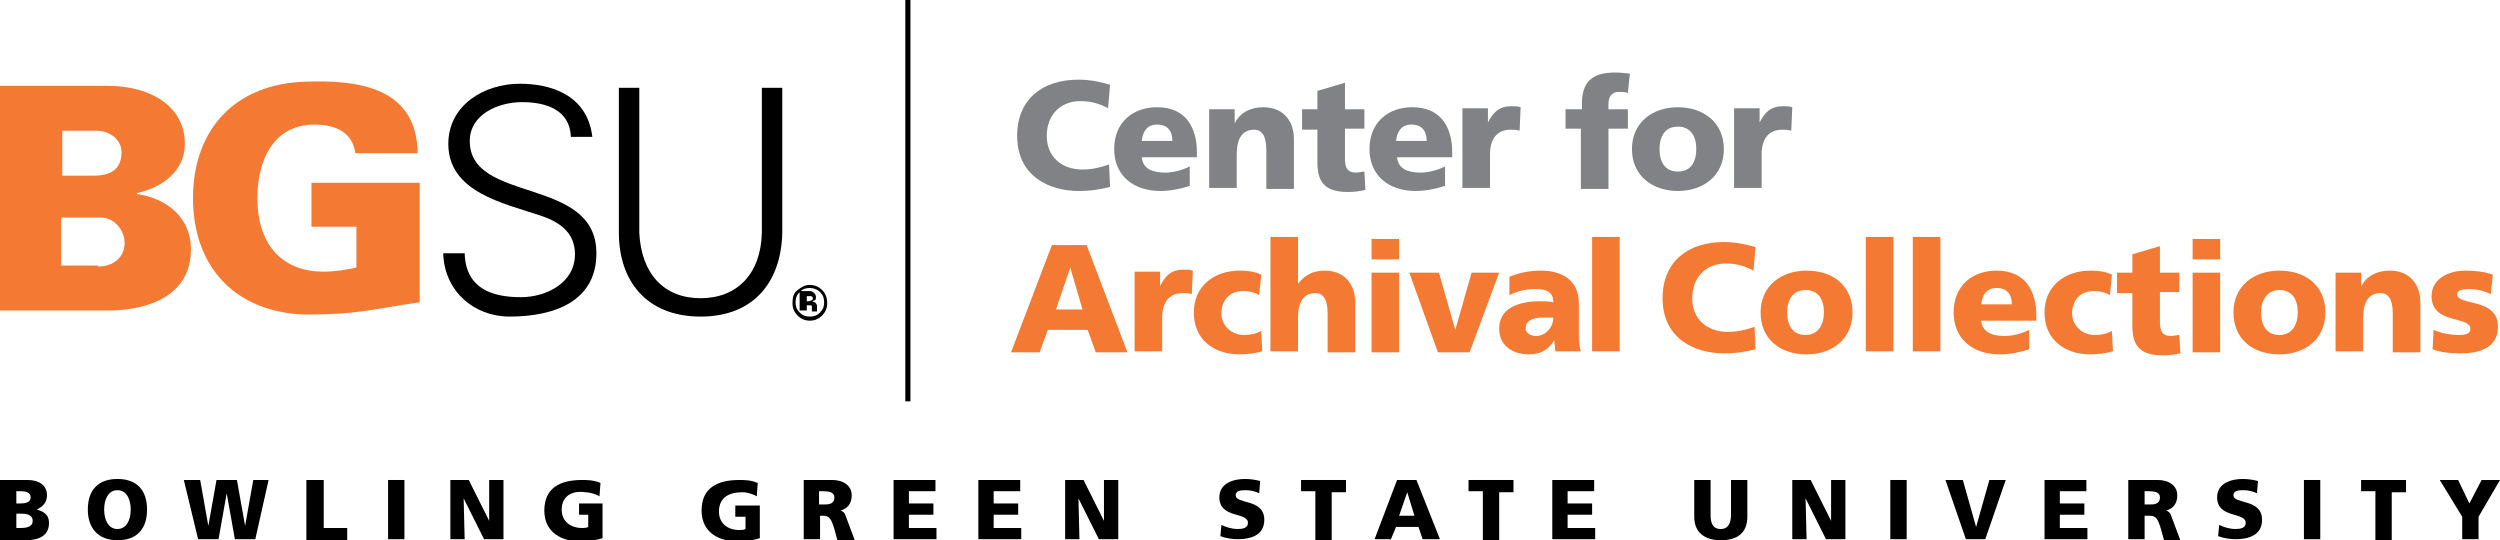 <svg xmlns="http://www.w3.org/2000/svg" version="1" viewBox="0 0 244.8 52.9">
  <g fill="#F47932">
    <path d="M0 30.4v-22h10.5c4.1 0 7.6 1.9 7.6 5.7 0 2.7-2.3 4.3-4.7 4.8v.1c2.9.4 5.3 2.3 5.3 5.4 0 6.4-8.1 6-8.4 6H0zm9.6-4.3c1.5 0 2.6-.9 2.6-2.3 0-1.2-.9-2.4-2.2-2.5H6V26h3.6zm-3.5-8.9h3.1c1.6 0 2.7-.6 2.7-2.3 0-1.2-1.1-2.1-2.5-2.1H6.1v4.4z"/>
    <path d="M35 22.2h-4.5v-4.3h10.6v11.7c-4.9.7-5.9 1.2-11.2 1.2-6.8-.2-11-4.6-11-11.4S23.1 8.2 29.9 8c5.3-.2 10.9.6 11 7h-6.1c-.3-2.1-2-2.8-4-2.8-4.1 0-5.6 3.6-5.6 7.2 0 4.3 2.2 7.2 6.5 7.2 1.1 0 2.3-.2 3.2-.4v-4z"/>
  </g>
  <g>
    <path d="M49.9 31c-3.5 0-6.4-2.5-6.5-6.2h2.1c.1 3.4 2.6 4.3 5.5 4.3 2.5 0 5.3-1.4 5.3-4.2 0-2.2-1.6-3.2-3.4-3.8-3.6-1.2-9-2.3-9-7 0-3.8 3.5-5.9 7-5.9 2.9 0 6.6 1 7.1 5.2h-2.1c-.1-2.7-2.5-3.4-4.8-3.4S46 11.2 46 13.8c0 6.2 12.4 3.4 12.4 11 0 4.7-4.1 6.2-8.5 6.2z"/>
    <path d="M62.6 8.6v14.2c.2 4 2.4 6.4 6 6.4s5.9-2.4 6-6.4V8.6h2v14.2c-.1 4.7-2.7 8.2-8 8.2s-8-3.5-8-8.2V8.6h2z"/>
    <path d="M80.3 28.6c.3.3.4.6.4 1s-.1.7-.4 1c-.3.3-.6.4-1 .4s-.7-.1-1-.4c-.3-.3-.4-.6-.4-1s.1-.7.4-1c.3-.3.6-.4 1-.4.3 0 .7.1 1 .4zm.2-.2c-.3-.3-.7-.5-1.2-.5s-.8.2-1.2.5c-.4.3-.5.7-.5 1.3 0 .5.2.9.5 1.2.3.3.7.5 1.2.5s.9-.2 1.2-.5c.3-.3.5-.7.5-1.2 0-.6-.2-1-.5-1.3zm-1 1c-.1 0-.2.1-.3.1H79V29h.4c.1 0 .2.1.2.2s-.1.2-.1.2zm-.5.5h.4c.1 0 .1.1.1.1v.5h.5V30c0-.2-.1-.3-.2-.4-.1 0-.2-.1-.3-.1.1 0 .2-.1.3-.1.1-.1.1-.2.1-.3 0-.2-.1-.4-.3-.5-.1-.1-.2-.1-.4-.1h-.9v1.9h.7v-.5z"/>
  </g>
  <path fill="none" stroke="#000" stroke-width=".5" d="M88.9 0v39.3"/>
  <g>
    <path d="M0 47h2.7c1.1 0 1.9.5 1.9 1.5 0 .7-.4 1.1-1 1.4.8.2 1.2.6 1.2 1.3 0 1.4-1.2 1.7-2.3 1.7H0V47zm1.6 2.3H2c.5 0 1-.1 1-.6s-.5-.6-1-.6h-.4v1.2zm0 2.4H2c.6 0 1.2-.1 1.2-.7s-.6-.7-1.1-.7h-.5v1.4z"/>
    <path d="M11.5 46.9c1.9 0 2.9 1.1 2.9 3s-1 3-2.9 3-2.9-1.2-2.9-3c0-1.9 1-3 2.9-3zm0 4.9c.9 0 1.3-.9 1.3-1.9 0-1-.4-1.9-1.3-1.9s-1.3.9-1.3 1.9c0 1 .4 1.9 1.3 1.9z"/>
    <path d="M18 47h1.6l.8 4.5.8-4.5h2l.8 4.5.8-4.5h1.5L25 52.8h-2l-.8-4.5-.8 4.5h-2L18 47z"/>
    <path d="M30.1 47h1.6v4.7H34v1.2h-4V47z"/>
    <path d="M38 47h1.6v5.8H38V47z"/>
    <path d="M43.9 47h2l2 4v-4h1.4v5.8h-1.9l-2-4 .1 4h-1.4V47z"/>
    <path d="M59 52.7c-1 .3-1.7.3-2.3.3-1.6 0-3.4-.8-3.4-3s1.5-3 3.7-3c.4 0 1.2 0 1.8.3l-.1 1.3c-.5-.3-1.1-.4-1.4-.4-1.3-.2-2.3.4-2.3 1.7 0 1.1.8 1.8 2 1.8.2 0 .4 0 .6-.1v-1.2h-.9v-1.1H59v3.4z"/>
    <path d="M74.4 52.7c-1 .3-1.7.3-2.3.3-1.6 0-3.4-.8-3.4-3s1.5-3 3.7-3c.4 0 1.2 0 1.8.3l-.1 1.3c-.5-.3-1.1-.4-1.4-.4-1.3 0-2.3.5-2.3 1.9 0 1.1.8 1.8 2 1.8.2 0 .4 0 .6-.1v-1.2h-1v-1.1h2.4v3.2z"/>
    <path d="M78.7 47h2.8c1 0 1.9.5 1.9 1.5 0 .8-.4 1.3-1.1 1.5.5.1.5.6.8 1.3l.6 1.6H82l-.3-1.1c-.3-1-.5-1.3-1.1-1.3h-.3v2.3h-1.6V47zm1.5 2.4h.4c.5 0 1.1 0 1.1-.7 0-.5-.5-.6-1.1-.6h-.4v1.3z"/>
    <path d="M87.5 47h4.1v1.1H89v1.2h2.4v1.1H89v1.3h2.7v1.1h-4.2V47z"/>
    <path d="M95.8 47h4.1v1.1h-2.6v1.2h2.4v1.1h-2.4v1.3h2.7v1.1h-4.2V47z"/>
    <path d="M104.1 47h2l2 4v-4h1.4v5.8h-1.9l-2-4 .1 4h-1.4V47z"/>
    <path d="M119.6 51.4c.4.2 1 .4 1.6.4.5 0 1-.1 1-.6 0-1.1-2.8-.4-2.8-2.5 0-1.4 1.4-1.8 2.5-1.8.6 0 1.1.1 1.5.2l-.1 1.2c-.4-.2-.9-.3-1.3-.3s-1 0-1 .5c0 .9 2.8.3 2.8 2.4 0 1.5-1.3 1.9-2.6 1.9-.5 0-1.2-.1-1.7-.3l.1-1.1z"/>
    <path d="M128.8 48.1h-1.4V47h4.4v1.2h-1.4v4.7h-1.6v-4.8z"/>
    <path d="M136.8 47h1.9l2.3 5.8h-1.7l-.4-1.2h-2.2l-.5 1.2h-1.6l2.2-5.8zm1 1.2l-.8 2.3h1.5l-.7-2.3z"/>
    <path d="M145.2 48.1h-1.4V47h4.4v1.2h-1.4v4.7h-1.6v-4.8z"/>
    <path d="M152 47h4.1v1.1h-2.6v1.2h2.4v1.1h-2.4v1.3h2.7v1.1H152V47z"/>
    <path d="M171.1 50.6c0 1.6-1 2.3-2.6 2.3-1.5 0-2.6-.7-2.6-2.3V47h1.6v3.4c0 .8.2 1.4 1 1.4s1-.7 1-1.4V47h1.6v3.6z"/>
    <path d="M175.3 47h2l2 4v-4h1.4v5.8h-1.9l-2-4 .1 4h-1.4V47z"/>
    <path d="M185.1 47h1.6v5.8h-1.6V47z"/>
    <path d="M190.5 47h1.7l1.3 4.6 1.3-4.6h1.6l-2 5.8h-1.9l-2-5.8z"/>
    <path d="M200.2 47h4.1v1.1h-2.6v1.2h2.4v1.1h-2.4v1.3h2.7v1.1h-4.2V47z"/>
    <path d="M208.5 47h2.8c1 0 1.9.5 1.9 1.5 0 .8-.4 1.3-1.1 1.5.5.1.5.6.8 1.3l.6 1.6h-1.6l-.3-1.1c-.3-1-.5-1.3-1.1-1.3h-.5v2.3h-1.6V47zm1.5 2.4h.4c.5 0 1.1 0 1.1-.7 0-.5-.5-.6-1.1-.6h-.4v1.3z"/>
    <path d="M217.3 51.4c.4.2 1 .4 1.6.4.5 0 1-.1 1-.6 0-1.1-2.8-.4-2.8-2.5 0-1.4 1.4-1.8 2.5-1.8.6 0 1.1.1 1.5.2l-.1 1.2c-.4-.2-.9-.3-1.3-.3s-1 0-1 .5c0 .9 2.8.3 2.8 2.4 0 1.5-1.3 1.9-2.6 1.9-.5 0-1.2-.1-1.7-.3l.1-1.1z"/>
    <path d="M225.6 47h1.6v5.8h-1.6V47z"/>
    <path d="M232.6 48.1h-1.4V47h4.4v1.2h-1.4v4.7h-1.6v-4.8z"/>
    <path d="M241.1 50.6l-2.2-3.6h1.8l1.1 2.3L243 47h1.8l-2.1 3.6v2.2h-1.6v-2.2z"/>
  </g>
  <g>
    <path fill="#808285" d="M108.7 18.3c-.8.2-1.7.4-3.1.4-2.8 0-6-1.4-6-5.4 0-3.6 2.5-5.5 6-5.5 1.1 0 2.1.2 3.1.5l-.2 2.3c-.9-.5-1.8-.7-2.7-.7-2 0-3.3 1.4-3.3 3.4 0 2.1 1.5 3.3 3.5 3.3.9 0 1.8-.2 2.6-.5l.1 2.2z"/>
    <path fill="#808285" d="M111.8 15.4c.1 1.1 1 1.5 2.3 1.5.7 0 1.6-.2 2.4-.6v1.9c-.9.3-1.9.5-2.9.5-2.6 0-4.5-1.5-4.5-4.1 0-2.6 1.8-4.1 4.2-4.1 2.9 0 3.9 2.1 3.9 4.4v.5h-5.4zm3-1.6c0-.9-.4-1.6-1.5-1.6-1 0-1.4.7-1.5 1.6h3z"/>
    <path fill="#808285" d="M118.4 10.7h2.5v1.4c.5-1.1 1.6-1.6 2.8-1.6 2.1 0 3 1.5 3 3.1v4.9H124v-3.8c0-1.5-.5-2-1.2-2-1.1 0-1.7.8-1.7 2.4v3.3h-2.7v-7.7z"/>
    <path fill="#808285" d="M127.4 10.7h1.6V8.9l2.7-.8v2.6h1.9v1.9h-1.9v2.9c0 .9.2 1.4 1.1 1.4.3 0 .6-.1.8-.1l.1 1.8c-.5.1-1 .2-1.7.2-2.4 0-3-1.1-3-2.9v-3.2h-1.5v-2z"/>
    <path fill="#808285" d="M136.8 15.4c.1 1.1 1 1.5 2.3 1.5.7 0 1.6-.2 2.4-.6v1.9c-.9.3-1.9.5-2.9.5-2.6 0-4.5-1.5-4.5-4.1 0-2.6 1.8-4.1 4.2-4.1 2.9 0 3.9 2.1 3.9 4.4v.5h-5.4zm2.9-1.6c0-.9-.4-1.6-1.5-1.6-1 0-1.4.7-1.5 1.6h3z"/>
    <path fill="#808285" d="M148.8 12.8c-.3-.1-.6-.1-.9-.1-1.3 0-2 .9-2 2.4v3.3h-2.7v-7.8h2.5V12c.5-1 1.1-1.6 2.3-1.6.3 0 .6 0 .9.1l-.1 2.3z"/>
    <path fill="#808285" d="M154.9 12.6h-1.6v-1.9h1.6v-.5c0-2.3 1.1-3.1 3.3-3.1.6 0 1 .1 1.4.1l-.2 1.9c-.3-.1-.5-.1-.9-.1-.7 0-1 .5-1 1.2v.5h1.9v1.9h-1.9v5.9h-2.7v-5.9z"/>
    <path fill="#808285" d="M159.8 14.6c0-2.6 2-4.1 4.5-4.1s4.5 1.5 4.5 4.1c0 2.6-2 4.1-4.5 4.1s-4.5-1.5-4.5-4.1zm6.3 0c0-1.2-.5-2.2-1.8-2.2s-1.8 1-1.8 2.2c0 1.2.5 2.2 1.8 2.2s1.8-1 1.8-2.2z"/>
    <path fill="#808285" d="M175.4 12.8c-.3-.1-.6-.1-.9-.1-1.3 0-2 .9-2 2.4v3.3h-2.7v-7.8h2.5V12c.5-1 1.1-1.6 2.3-1.6.3 0 .6 0 .9.1l-.1 2.3z"/>
    <path fill="#F47932" d="M103 24h3.4l4 10.5h-3.1l-.8-2.2h-3.9l-.8 2.2H99l4-10.5zm1.8 2.2l-1.4 4.1h2.6l-1.2-4.1z"/>
    <path fill="#F47932" d="M116.7 28.8c-.3-.1-.6-.1-.9-.1-1.3 0-2 .9-2 2.4v3.3h-2.7v-7.8h2.5V28c.5-1 1.1-1.6 2.3-1.6.3 0 .6 0 .9.1l-.1 2.3z"/>
    <path fill="#F47932" d="M123.3 28.9c-.5-.3-1-.4-1.6-.4-1.2 0-2.1.8-2.1 2.2 0 1.2 1 2.1 2.2 2.1.6 0 1.2-.1 1.7-.4l.1 2c-.7.2-1.5.3-2.2.3-2.6 0-4.5-1.5-4.5-4.1 0-2.6 2-4.1 4.5-4.1.8 0 1.5.1 2.1.4l-.2 2z"/>
    <path fill="#F47932" d="M124.4 23.2h2.7v4.6c.6-.8 1.4-1.3 2.6-1.3 2.1 0 3 1.5 3 3.1v4.9H130v-3.8c0-1.5-.5-2-1.2-2-1.1 0-1.7.8-1.7 2.4v3.3h-2.7V23.2z"/>
    <path fill="#F47932" d="M137 25.4h-2.7v-2h2.7v2zm-2.7 1.3h2.7v7.8h-2.7v-7.8z"/>
    <path fill="#F47932" d="M138 26.7h2.9l1.6 5.6 1.6-5.6h2.7l-2.9 7.8h-3.1l-2.8-7.8z"/>
    <path fill="#F47932" d="M152.3 34.5c0-.4-.1-.8-.1-1.2-.6 1-1.4 1.4-2.5 1.4-1.5 0-2.9-.8-2.9-2.5 0-2.4 2.6-2.7 4-2.7.4 0 .9 0 1.3.1 0-1.1-.8-1.3-1.8-1.3-.9 0-1.7.2-2.5.6v-1.8c1-.4 2-.6 3.1-.6 2 0 3.7.9 3.7 3.2v2.9c0 .6 0 1.2.2 1.8h-2.5zm-1.9-1.6c1 0 1.7-.9 1.7-1.8H151c-.9 0-1.6.3-1.6 1-.1.4.4.8 1 .8z"/>
    <path fill="#F47932" d="M155.9 23.2h2.7v11.2h-2.7V23.2z"/>
    <path fill="#F47932" d="M171.9 34.2c-.8.2-1.7.4-3.1.4-2.8 0-6-1.4-6-5.4 0-3.6 2.5-5.5 6-5.5 1.1 0 2.1.2 3.1.5l-.2 2.3c-.9-.5-1.8-.7-2.7-.7-2 0-3.3 1.4-3.3 3.4 0 2.1 1.5 3.3 3.5 3.3.9 0 1.8-.2 2.6-.5l.1 2.2z"/>
    <path fill="#F47932" d="M172.4 30.6c0-2.6 2-4.1 4.5-4.1 2.6 0 4.5 1.5 4.5 4.1 0 2.6-2 4.1-4.5 4.1-2.6 0-4.5-1.5-4.5-4.1zm6.2 0c0-1.2-.5-2.2-1.8-2.2s-1.8 1-1.8 2.2c0 1.2.5 2.2 1.8 2.2s1.8-1.1 1.8-2.2z"/>
    <path fill="#F47932" d="M182.7 23.2h2.7v11.2h-2.7V23.2z"/>
    <path fill="#F47932" d="M187.3 23.2h2.7v11.2h-2.7V23.2z"/>
    <path fill="#F47932" d="M194 31.4c.1 1.1 1 1.5 2.3 1.5.7 0 1.6-.2 2.4-.6v1.9c-.9.3-1.9.5-2.9.5-2.6 0-4.5-1.5-4.5-4.1s1.8-4.1 4.2-4.1c2.9 0 3.9 2.1 3.9 4.4v.5H194zm3-1.6c0-.9-.4-1.6-1.5-1.6-1 0-1.4.7-1.5 1.6h3z"/>
    <path fill="#F47932" d="M206.6 28.9c-.5-.3-1-.4-1.6-.4-1.2 0-2.1.8-2.1 2.2 0 1.2 1 2.1 2.2 2.1.6 0 1.2-.1 1.7-.4l.1 2c-.7.2-1.5.3-2.2.3-2.6 0-4.5-1.5-4.5-4.1 0-2.6 2-4.1 4.5-4.1.8 0 1.5.1 2.1.4l-.2 2z"/>
    <path fill="#F47932" d="M207.2 26.7h1.6v-1.8l2.7-.8v2.6h1.9v1.9h-1.9v2.9c0 .9.2 1.4 1.1 1.4.3 0 .6-.1.8-.1l.1 1.8c-.5.1-1 .2-1.7.2-2.4 0-3-1.1-3-2.9v-3.2h-1.5v-2z"/>
    <path fill="#F47932" d="M217.4 25.4h-2.7v-2h2.7v2zm-2.7 1.3h2.7v7.8h-2.7v-7.8z"/>
    <path fill="#F47932" d="M218.7 30.6c0-2.6 2-4.1 4.5-4.1 2.6 0 4.5 1.5 4.5 4.1 0 2.6-2 4.1-4.5 4.1-2.6 0-4.5-1.5-4.5-4.1zm6.3 0c0-1.2-.5-2.2-1.8-2.2-1.2 0-1.8 1-1.8 2.2 0 1.2.5 2.2 1.8 2.2s1.8-1.1 1.8-2.2z"/>
    <path fill="#F47932" d="M228.7 26.7h2.5v1.4c.5-1.1 1.6-1.6 2.8-1.6 2.1 0 3 1.5 3 3.1v4.9h-2.7v-3.8c0-1.5-.5-2-1.2-2-1.1 0-1.7.8-1.7 2.4v3.3h-2.7v-7.7z"/>
    <path fill="#F47932" d="M238.3 32.3c.6.3 1.6.5 2.5.5.6 0 1.1-.1 1.1-.6 0-1.3-3.8-.4-3.8-3.2 0-1.8 1.8-2.5 3.3-2.5.9 0 1.9.1 2.7.4l-.2 1.9c-.6-.3-1.4-.5-2.1-.5-.6 0-1.2.1-1.2.5 0 1.2 4 .3 4 3.2 0 2.1-1.9 2.6-3.6 2.6-1.2 0-2-.1-2.8-.4l.1-1.9z"/>
  </g>
</svg>
